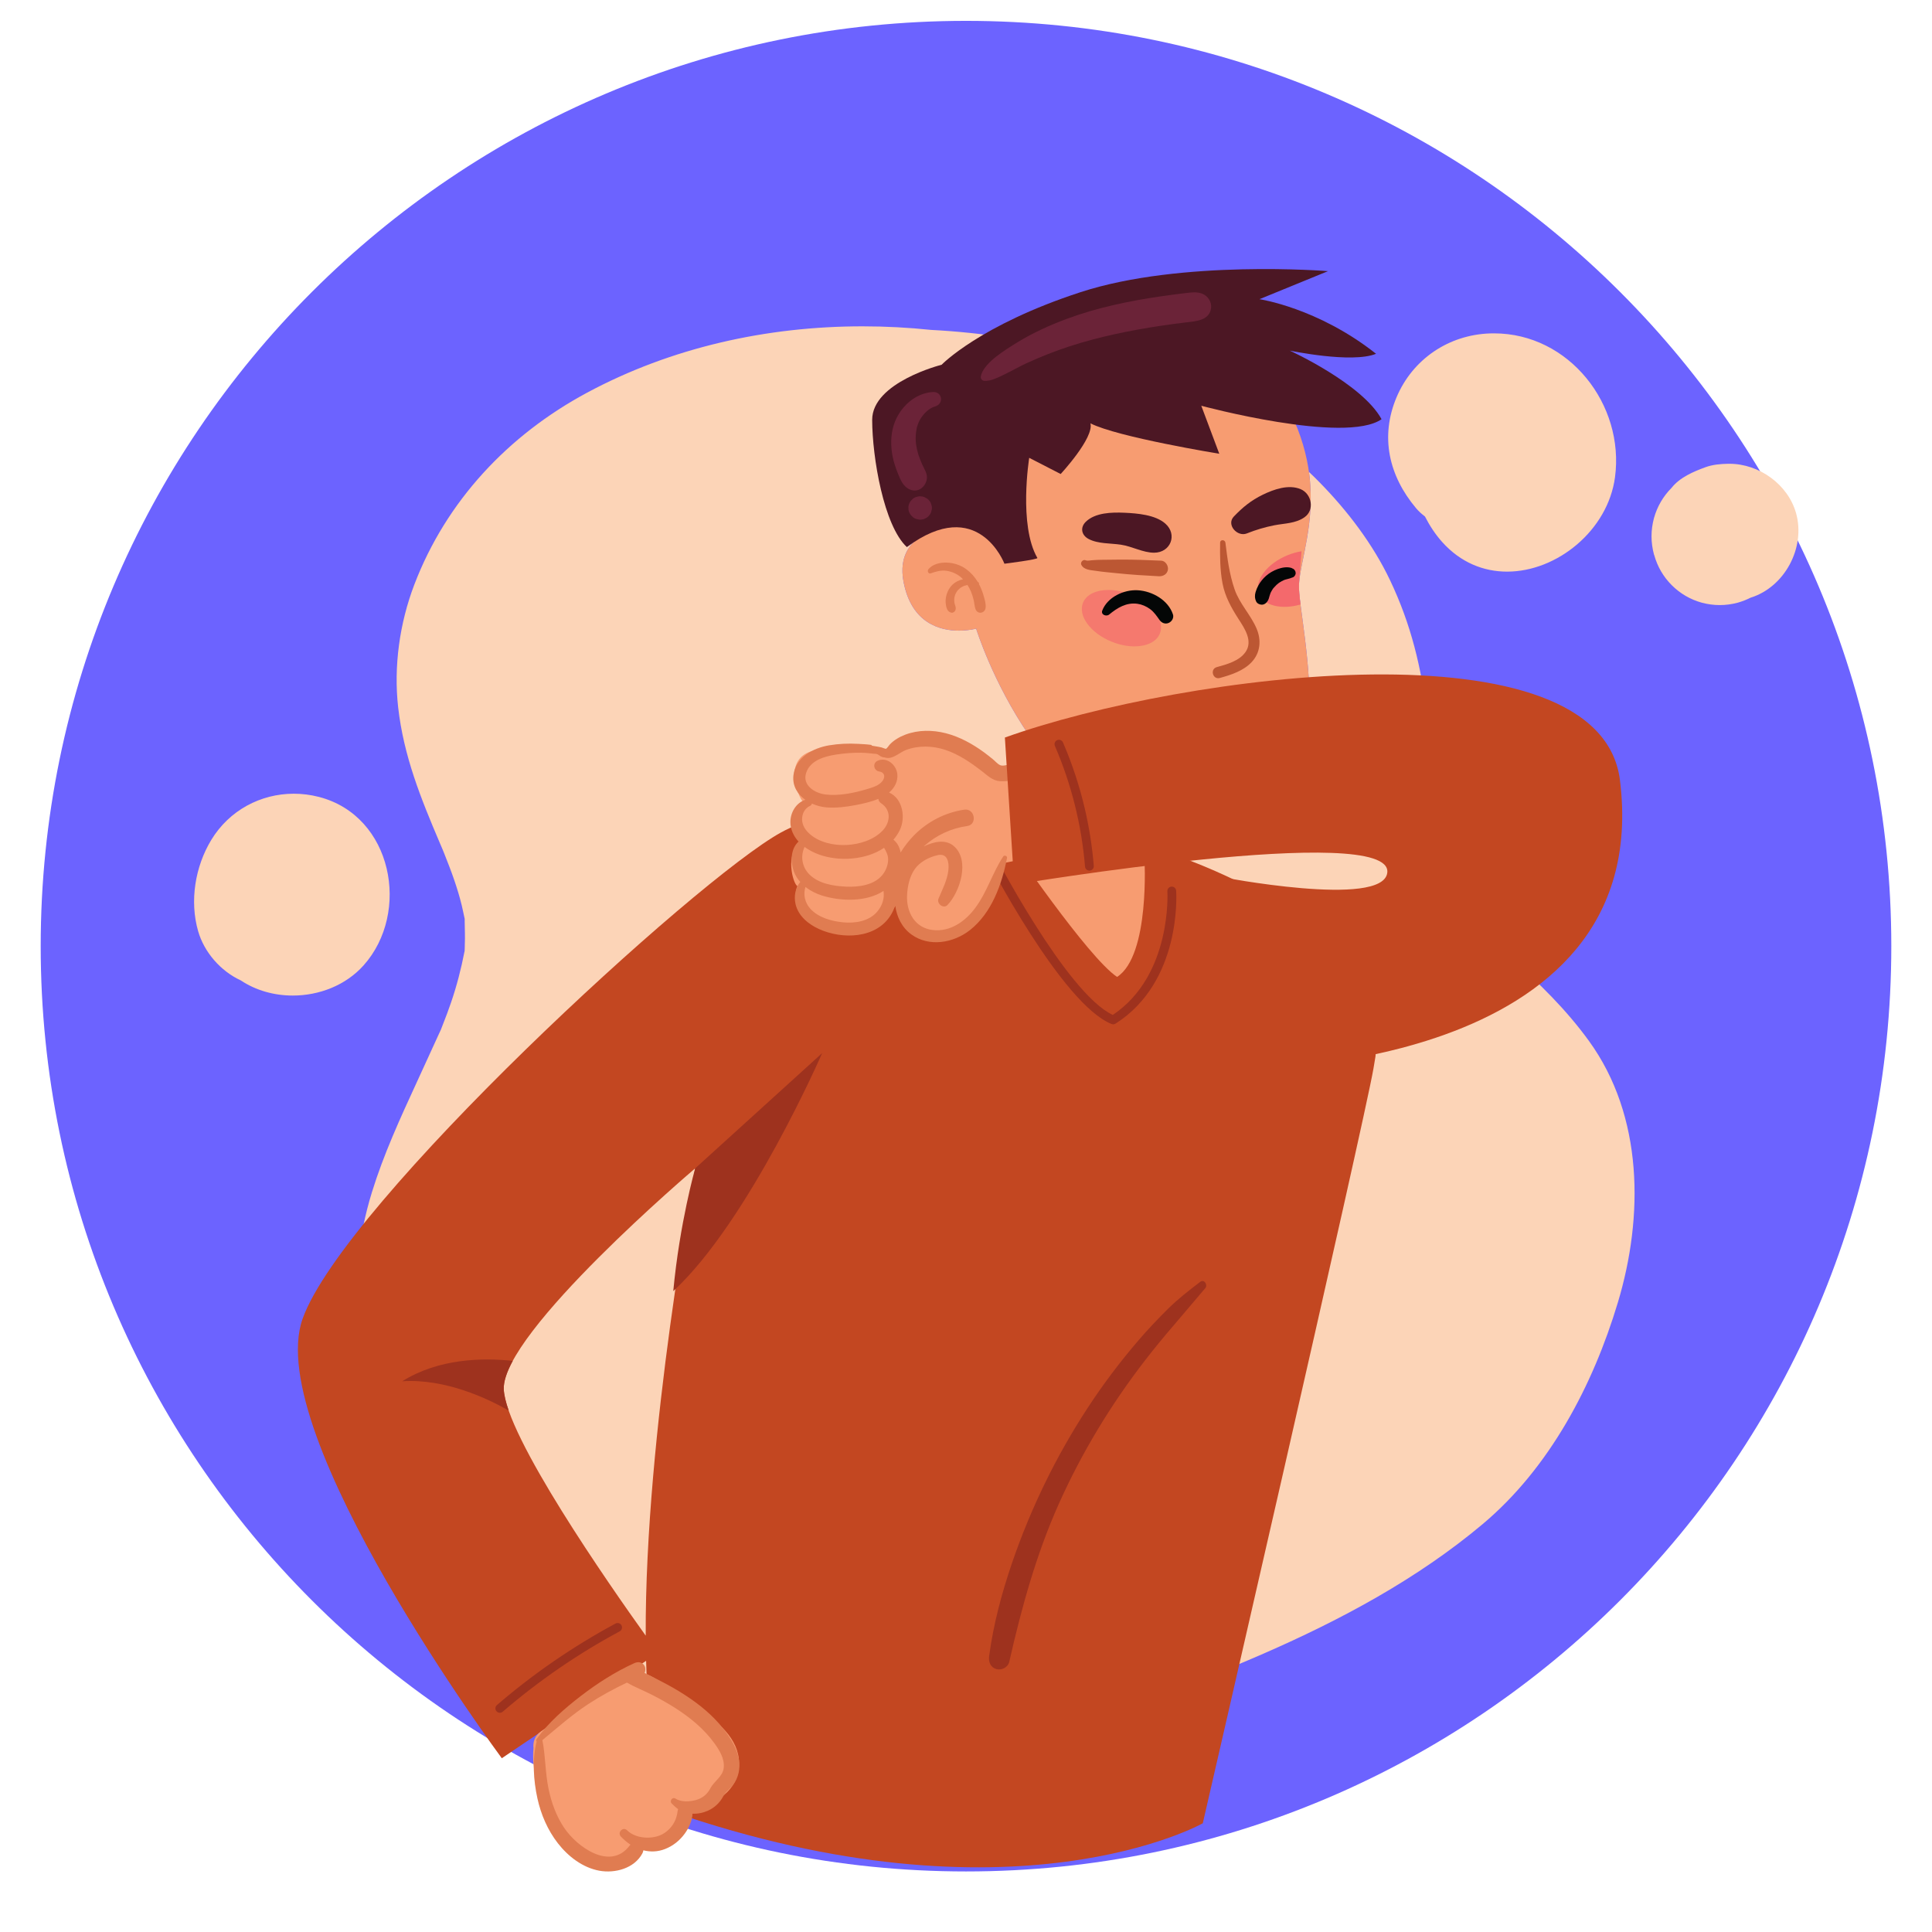 <?xml version="1.0" encoding="UTF-8" standalone="no"?>
<!DOCTYPE svg PUBLIC "-//W3C//DTD SVG 1.1//EN" "http://www.w3.org/Graphics/SVG/1.1/DTD/svg11.dtd">
<svg version="1.1" xmlns="http://www.w3.org/2000/svg" xmlns:xlink="http://www.w3.org/1999/xlink" preserveAspectRatio="xMidYMid meet" viewBox="0 0 640 640" width="640" height="640"><defs><path d="M626.52 313.43C626.52 482.6 489.17 619.94 320 619.94C150.83 619.94 13.48 482.6 13.48 313.43C13.48 144.26 150.83 6.91 320 6.91C489.17 6.91 626.52 144.26 626.52 313.43Z" id="bm71wc9vL"></path><path d="M301.21 575.04C260 575.04 218.74 564.98 184.5 541.09C162.34 525.61 142.15 505.39 130.44 480.7C117.49 453.39 114.21 424.13 123.18 395.02C127.03 382.52 132.53 370.51 138 358.65C140.54 353.15 143.07 347.64 145.57 342.12C145.69 341.86 145.85 341.53 146.01 341.19C146.24 340.61 146.46 340.03 146.68 339.46C147.65 337.01 148.58 334.54 149.43 332.05C151.32 326.53 152.76 320.93 153.87 315.2C153.88 315.17 153.91 315 153.92 314.97C153.97 313.97 153.97 312.92 153.97 312.92C153.97 312.92 153.97 312.92 153.97 312.92C154.1 310.33 153.95 307.76 153.93 305.17C153.93 304.88 153.93 304.63 153.94 304.41C153.93 304.39 153.88 304.17 153.88 304.14C153.56 302.7 153.29 301.27 152.94 299.84C152.25 296.99 151.38 294.18 150.43 291.41C149.48 288.61 148.39 285.87 147.31 283.12C147.18 282.79 146.95 282.22 146.75 281.72C146.41 280.92 146.07 280.12 145.73 279.32C139.4 264.46 133.71 250.43 131.89 234.27C130.37 220.73 132.38 206.43 137.23 193.71C147.81 165.97 168.36 144.12 194.44 130.1C222.35 115.1 253.99 108.1 285.73 108.1C293.33 108.1 300.93 108.5 308.49 109.29C325.54 110.17 342.67 112.87 358.88 117.06C350.18 119.37 342 122.46 335.27 125.78C309.82 138.33 310.86 155.89 322.34 173.45C322.34 173.45 322.12 173.44 321.71 173.44C317.67 173.44 295.58 174.3 299.38 193.08C302.1 206.56 311.49 208.91 317.68 208.91C320.97 208.91 323.36 208.24 323.36 208.24C323.36 208.24 345.13 278.87 398.09 278.87C398.93 278.87 399.78 278.85 400.63 278.82C449.69 276.75 429.69 205.6 430.3 193.66C430.7 185.71 435.93 172.96 433.6 156.32C434.82 157.47 436.01 158.64 437.18 159.84C446.39 169.23 454.78 180.25 460.45 192.16C467.47 206.91 470.88 221.2 472.8 237.34C474.27 249.58 474.42 261.91 475.5 274.17C475.57 274.88 475.53 275.85 475.56 276.82C475.66 277.1 475.76 277.46 475.85 277.92C476.44 281.03 476.98 284.12 477.78 287.18C478.39 289.53 479.18 291.79 479.94 294.08C480.6 295.21 481.14 296.42 481.8 297.55C482.62 298.96 483.55 300.29 484.41 301.67C484.41 301.67 484.44 301.71 484.44 301.72C486.03 303.5 488.64 306.25 488.97 306.58C492.57 310.26 496.4 313.69 500.24 317.11C509.88 325.7 518.75 334.34 526.37 344.84C544.43 369.76 544.5 403.01 535.94 431.46C527.71 458.87 513.33 486.25 491.15 504.88C469.58 523 444.21 536.59 418.48 547.82C392.6 559.11 365.98 568.53 337.91 572.45C325.8 574.15 313.51 575.04 301.21 575.04M96.99 329.79C90.88 329.79 84.8 328.13 79.76 324.77C73.03 321.66 67.62 315.4 65.63 308.44C62.77 298.48 64.62 287.06 70.01 278.2C75.96 268.42 86.35 262.93 97.32 262.93C100.07 262.93 102.85 263.27 105.61 263.98C130.1 270.26 136.1 302.3 120.43 319.81C114.52 326.41 105.73 329.79 96.99 329.79M153.97 312.92L153.97 312.92L153.97 312.92M569.69 200.44C567.7 200.44 565.71 200.17 563.71 199.64C559.9 198.57 556.6 196.64 553.79 193.85C551 191.05 549.07 187.74 548 183.93C547.99 183.9 547.91 183.7 547.9 183.68C546.82 179.66 546.82 175.64 547.9 171.62C548.98 167.78 550.92 164.44 553.73 161.61C556.45 158.15 560.96 156.23 564.93 154.78C567.31 153.9 569.94 153.68 572.47 153.63C572.6 153.63 572.73 153.63 572.86 153.63C582.74 153.63 592.3 160.45 594.98 170.03C598.16 181.4 591.22 194.49 579.88 198C578.56 198.67 577.15 199.22 575.67 199.64C573.68 200.17 571.69 200.44 569.69 200.44M499.24 189.36C491.52 189.36 483.83 186.39 477.68 179.48C475.53 177.07 473.63 174.22 472.04 171.1C470.96 170.28 469.95 169.37 469.06 168.31C460.1 157.64 457.1 144.7 462.63 131.59C467.95 118.99 479.87 110.9 493.62 110.45C494.05 110.44 494.48 110.43 494.91 110.43C519.81 110.43 538.22 134.05 534.99 158.09C532.63 175.68 515.83 189.36 499.24 189.36" id="b2roxwKtyG"></path><path d="M166.88 460.15C166.23 441.39 230.29 387.03 230.29 387.03C230.29 387.03 213.6 474.79 213.9 541.83C201.87 525.03 167.41 475.63 166.88 460.15ZM454.98 353.95C455.2 352.63 455.42 351.31 455.64 349.99C455.66 349.77 455.68 349.54 455.7 349.26C455.8 347.87 455.87 346.47 455.92 345.08C456.09 340.7 456.08 336.31 456.15 331.93C456.18 330.13 456.23 328.31 456.29 326.49C445.56 313.59 415.99 285.84 352.58 273.16C352.58 273.16 288.85 259.24 258.76 275.74C230.69 291.14 113.82 398.68 100.24 436.86C86.65 475.03 166.23 582.44 166.23 582.44C171.01 579.21 209.25 553.4 214.03 550.17C214.58 570.19 216.87 587.82 221.88 599.91C335.76 639.38 398.44 603.99 398.44 603.99C398.44 603.99 451.78 372.53 454.98 353.95" id="h1y94Q4ruC"></path><path d="M353.23 229.16C341.97 259.05 335.71 275.66 334.46 278.98C334.46 278.98 360.34 317.15 370.05 323.62C381.05 316.51 379.11 284.15 379.11 284.15C380.1 282.21 385.06 272.51 393.99 255.04L353.23 229.16" id="h56S3HVcx"></path><path d="M232.44 566.61C227.47 563.02 222.41 559.27 217.15 556.12C213.71 554.06 211.14 553.04 207.35 554.69C202.96 556.6 198.9 560.32 194.9 562.99C189.65 566.49 184.35 569.92 179.19 573.55C177.13 575 176.48 577.12 176.73 579.11C175.32 592.38 185.71 618.47 202.06 616.85C205.68 616.49 207.82 614.84 210.17 612.29C211.51 610.83 210.71 610.27 212.36 609.71C213.49 609.33 215.37 609.98 216.71 609.76C220.17 609.2 223.31 607.33 225.43 604.54C226.5 603.14 226.77 600.78 227.78 599.57C228.39 598.85 229.31 598.86 230.83 598.59C237.64 597.41 243.94 593.02 244.73 585.71C245.67 577.01 238.76 571.19 232.44 566.61" id="bDnLgHjCu"></path><path d="M368.76 339.32C368.57 339.32 368.39 339.28 368.21 339.21C351.72 332.62 327.09 284.91 326.05 282.88C325.68 282.16 325.96 281.28 326.68 280.92C327.4 280.55 328.28 280.83 328.64 281.55C328.89 282.03 353.09 328.92 368.62 336.21C388.29 323.08 386.73 295.53 386.71 295.25C386.66 294.45 387.27 293.75 388.07 293.7C388.83 293.65 389.57 294.26 389.62 295.06C389.7 296.28 391.37 325.2 369.54 339.09C369.3 339.24 369.03 339.32 368.76 339.32" id="c10lyBcnDS"></path><path d="M272.35 348.86C247.11 371.76 233.09 384.49 230.29 387.03C230.29 387.03 225.14 405.12 223.03 427.7C248.08 404.58 272.35 348.86 272.35 348.86" id="a2auEYHcq4"></path><path d="M166.88 460.15C166.79 457.61 167.9 454.43 169.85 450.81C159.86 449.73 145.34 450 133.24 457.56C147.65 456.63 161.73 463.39 168.51 467.26C167.53 464.46 166.95 462.05 166.88 460.15" id="frI6OSGen"></path><path d="M165.58 567.38C165.17 567.38 164.76 567.21 164.47 566.88C163.94 566.27 164.01 565.35 164.62 564.82C176.67 554.44 189.89 545.36 203.9 537.82C204.62 537.44 205.5 537.71 205.88 538.42C206.26 539.13 206 540.01 205.29 540.4C191.46 547.83 178.42 556.79 166.53 567.03C166.25 567.27 165.91 567.38 165.58 567.38" id="fEWbVzvaq"></path><path d="M353.23 229.16C348.72 241.12 346.22 247.76 345.72 249.09C348.69 266.71 362.95 280.28 380.48 281.47C381.38 279.71 385.88 270.9 393.99 255.04L353.23 229.16" id="b2m36JXqrV"></path><path d="M235.33 592.39C234.29 594.35 232.77 595.64 230.62 596.26C228.49 596.86 225.66 597.03 223.74 595.8C222.74 595.16 221.7 596.59 222.49 597.41C223.17 598.11 223.88 598.76 224.64 599.3C224.43 599.89 224.42 600.35 224.33 600.82C224.23 601.34 224.09 601.86 223.92 602.36C223.68 603.07 223.27 603.86 222.75 604.62C221.8 606.03 220.28 607.32 218.62 607.99C215.35 609.3 210.47 609 207.73 606.31C206.39 604.99 204.41 606.99 205.67 608.37C206.63 609.4 207.7 610.31 208.86 611.07C208.74 611.18 208.62 611.31 208.51 611.45C202.16 619.79 191.1 611.83 186.84 605.42C184.24 601.52 182.66 597.13 181.71 592.56C180.6 587.23 180.72 581.75 179.67 576.44C184.65 572.32 189.44 568.06 194.86 564.5C198.97 561.81 203.27 559.49 207.68 557.38C207.69 557.38 207.7 557.39 207.7 557.39C210.39 558.94 213.36 560.07 216.12 561.5C218.73 562.84 221.29 564.27 223.76 565.85C228.61 568.95 233.22 572.73 236.62 577.43C238.3 579.75 240.06 582.56 239.75 585.56C239.45 588.55 236.66 589.88 235.33 592.39ZM239.56 572.59C236.07 568.18 231.66 564.58 226.96 561.53C224.34 559.82 221.61 558.29 218.83 556.86C217.1 555.97 215.33 555.04 213.53 554.2C213.89 553.45 213.88 552.48 213.49 551.79C212.79 550.55 211.35 550.38 210.17 550.92C203.82 553.79 197.9 557.59 192.39 561.83C187.01 565.98 181.71 570.56 177.74 576.11C177.52 576.42 177.58 576.71 177.76 576.91C176.24 582.86 176.73 589.81 178.02 595.72C179.2 601.09 181.42 606.26 184.81 610.61C188.22 614.98 192.99 618.68 198.55 619.7C203.75 620.64 210.15 618.93 212.8 613.95C212.98 613.6 213.08 613.26 213.12 612.94C215.45 613.52 217.92 613.46 220.34 612.5C223 611.44 225.2 609.68 226.87 607.36C228.13 605.62 229.33 603.13 229.4 600.81C231.17 600.88 232.89 600.54 234.56 599.79C236.69 598.83 238.4 597.23 239.52 595.17C240.25 593.82 241.1 593.19 242.14 592.1C243.15 591.05 243.87 589.79 244.35 588.41C246.33 582.66 243.01 576.97 239.56 572.59" id="b3ZW18BU0D"></path><path d="M322.34 173.45C322.34 173.45 295.2 172.42 299.38 193.08C303.55 213.74 323.36 208.24 323.36 208.24C323.36 208.24 345.82 281.13 400.63 278.82C449.69 276.75 429.69 205.6 430.3 193.66C430.9 181.71 442.39 158.95 422.83 128.44C407.05 103.81 360.71 113.24 335.27 125.78C309.82 138.33 310.86 155.89 322.34 173.45" id="fv2uJZqjk"></path><path d="M375.78 214.12C373.45 214.12 370.85 213.62 368.28 212.58C361.25 209.75 356.99 203.96 358.77 199.64C359.89 196.91 363.16 195.43 367.2 195.43C369.53 195.43 372.12 195.93 374.7 196.97C381.72 199.8 385.98 205.59 384.21 209.9C383.09 212.64 379.81 214.12 375.78 214.12" id="esFBCJyIg"></path><path d="M430.81 200.25C430.45 197.36 430.23 195.08 430.3 193.66C430.45 190.78 430.83 187.02 431.15 182.61C429.67 182.85 428.13 183.27 426.6 183.89C419.58 186.72 415.32 192.51 417.09 196.82C418.68 200.68 424.56 202.04 430.81 200.25" id="fDR2YnAh"></path><path d="M416.21 208.11C414.23 203.55 410.62 199.99 408.98 195.24C407.25 190.23 406.58 185.02 405.94 179.79C405.81 178.71 404.19 178.63 404.18 179.79C404.11 184.27 404.14 188.81 404.97 193.23C405.8 197.62 407.92 201.39 410.31 205.11C412.32 208.22 415.11 212.35 412.61 215.97C410.55 218.96 406.4 220.08 403.08 220.99C400.74 221.63 401.73 225.24 404.08 224.59C407.81 223.56 411.91 222.23 414.62 219.34C417.58 216.19 417.89 211.96 416.21 208.11" id="e2WgFAnd"></path><path d="M325.89 197.53C325.58 196.38 325.16 195.26 324.66 194.18C324.55 193.95 324.42 193.74 324.3 193.52C324.36 193.28 324.3 193.01 324.06 192.86C324.04 192.85 323.91 192.76 323.89 192.75C322.9 191.11 321.6 189.65 320.05 188.52C318.2 187.18 315.93 186.45 313.65 186.37C311.45 186.29 309.01 186.83 307.55 188.56C307.08 189.12 307.51 190.22 308.35 189.92C310.04 189.31 311.77 188.82 313.58 189.09C315.3 189.34 317.06 190.12 318.37 191.26C318.59 191.46 318.79 191.68 319 191.89C318.36 192.03 317.73 192.25 317.14 192.54C314.79 193.69 313.46 196.14 313.26 198.66C313.21 199.36 313.28 200.06 313.41 200.74C313.47 201.06 313.56 201.37 313.69 201.67C313.96 202.31 314.29 202.68 314.98 202.92C315.64 203.15 316.32 202.65 316.52 202.05C316.8 201.22 316.35 200.53 316.18 199.73C316.18 199.72 316.16 199.64 316.14 199.5C316.12 199.29 316.11 199.17 316.11 199.15C316.09 198.82 316.11 198.5 316.13 198.18C316.13 198.18 316.13 198.16 316.13 198.12C316.14 198.05 316.15 198.01 316.15 198C316.18 197.87 316.21 197.73 316.24 197.59C316.28 197.43 316.33 197.27 316.38 197.12C316.39 197.09 316.48 196.85 316.49 196.82C316.6 196.58 316.72 196.35 316.86 196.12C316.94 195.98 317.03 195.85 317.13 195.72C316.98 195.92 317.28 195.55 317.31 195.51C317.53 195.27 317.77 195.05 318.02 194.84C318.02 194.83 318.04 194.81 318.08 194.78C318.12 194.75 318.15 194.74 318.16 194.73C318.29 194.65 318.43 194.55 318.57 194.47C319.11 194.16 319.46 194.02 320.11 193.87C320.24 193.83 320.38 193.83 320.51 193.81C320.94 194.49 321.32 195.19 321.63 195.93C322.01 196.83 322.3 197.77 322.53 198.72C322.77 199.72 322.8 200.82 323.15 201.78C323.84 203.63 326.27 203.22 326.5 201.33C326.65 200.12 326.22 198.7 325.89 197.53" id="c1U1LfKW1C"></path><path d="M332.73 186.74C332.73 186.74 324.03 163.72 300.41 181.23C292.78 174.16 288.95 151.57 288.92 139.1C288.89 126.62 311.92 120.83 311.92 120.83C311.92 120.83 324.57 107.67 357.96 96.78C391.36 85.89 439.93 89.82 439.93 89.82C437.66 90.75 419.48 98.18 417.21 99.11C417.21 99.11 436.51 101.92 455.84 117.2C447.78 120.47 427.25 116.14 427.25 116.14C427.25 116.14 451.25 127.09 457.66 138.87C445.54 147.25 397.94 134.41 397.94 134.41C398.54 136 403.31 148.72 403.9 150.31C403.9 150.31 370.13 144.81 361.22 140.23C362.47 145.07 351.36 157.02 351.36 157.02C350.32 156.48 341.99 152.2 340.94 151.66C340.94 151.66 337.35 173.98 343.64 184.82C344.06 185.32 332.73 186.74 332.73 186.74" id="amm9yosQk"></path><path d="M386.89 188.71C387.08 187.44 386.11 185.8 384.68 185.73C380.27 185.54 375.85 185.36 371.44 185.37C369.28 185.38 367.11 185.42 364.95 185.44C363.88 185.45 362.79 185.49 361.72 185.59C360.94 185.65 360.33 185.83 359.72 185.64C359.52 185.53 359.29 185.48 359.07 185.53C358.88 185.58 358.74 185.65 358.58 185.76C358.2 186.02 357.98 186.62 358.18 187.05C359.03 188.82 361.3 188.84 363.02 189.1C365.31 189.46 367.64 189.64 369.95 189.88C374.58 190.37 379.23 190.65 383.88 190.89C385.3 190.96 386.65 190.21 386.89 188.71" id="aqh3tIoHg"></path><path d="M386.03 173.45C382.71 170.52 376.73 170.04 372.42 169.85C368.29 169.67 362.81 169.8 359.69 172.84C357.74 174.74 358.23 177.27 360.59 178.53C363.71 180.19 367.87 179.92 371.33 180.44C375 180.98 378.63 183.09 382.3 183.09C387.78 183.1 390.15 177.08 386.03 173.45" id="a4S74TwiW"></path><path d="M430.85 162.04C426.88 160.38 422.03 162.07 418.31 163.88C414.44 165.76 411.66 168.04 408.73 171.1C406.12 173.82 409.89 177.98 413.05 176.7C415.9 175.54 419.11 174.6 422.13 174.01C425.61 173.33 429.1 173.44 432.1 171.37C435.59 168.96 434.53 163.59 430.85 162.04" id="a1afo89igP"></path><path d="M398.31 97.31C396.58 96.6 394.75 96.85 392.95 97.06C390.25 97.38 387.54 97.73 384.85 98.12C374.2 99.66 363.46 101.88 353.37 105.63C347.74 107.72 342.31 110.19 337.19 113.3C334.77 114.77 332.35 116.31 330.12 118.04C328.14 119.57 325.26 122.22 324.9 124.81C324.81 125.45 325.34 126.08 325.98 126.15C328.2 126.37 330.84 124.92 332.8 124C335.2 122.87 337.48 121.5 339.9 120.39C344.59 118.24 349.42 116.31 354.32 114.72C364.03 111.57 374.38 109.43 384.67 107.9C387.37 107.49 390.07 107.14 392.78 106.81C396.09 106.42 400.72 106.22 401.19 101.96C401.41 99.99 400.14 98.06 398.31 97.31" id="a4nWOwTMs"></path><path d="M308.98 129.86C302.87 130.26 297.88 135.14 296.08 140.77C295.01 144.12 295.01 147.87 295.71 151.31C296.09 153.19 296.72 155.05 297.44 156.82C298.31 158.98 299.17 161.25 301.5 162.19C304.13 163.25 306.44 161.39 306.98 158.92C307.39 157.05 306.2 155.43 305.47 153.8C305.21 153.22 304.97 152.64 304.75 152.06C304.61 151.69 304.48 151.32 304.35 150.95C304.35 150.94 304.32 150.88 304.28 150.76C304.26 150.7 304.25 150.67 304.25 150.66C303.43 147.95 303.13 145.72 303.46 143.17C303.52 142.67 303.59 142.18 303.69 141.69C303.7 141.65 303.78 141.39 303.79 141.36C303.88 141.12 303.95 140.87 304.04 140.63C304.47 139.47 304.75 138.94 305.38 138.06C306.41 136.64 307.92 135.17 309.77 134.64C312.76 133.78 312.18 129.65 308.98 129.86" id="cjW2X8Wkf"></path><path d="M308.68 168.7C308.76 168.17 308.7 167.67 308.51 167.18C308.4 166.69 308.18 166.25 307.84 165.86C307.53 165.45 307.14 165.14 306.68 164.93C306.24 164.64 305.76 164.47 305.22 164.44C304.69 164.36 304.18 164.41 303.69 164.6C303.2 164.7 302.75 164.92 302.36 165.26C302.13 165.5 301.9 165.73 301.67 165.97C301.25 166.53 301 167.16 300.93 167.85C300.94 168.19 300.94 168.54 300.95 168.88C301.07 169.55 301.34 170.15 301.77 170.68C302 170.91 302.24 171.14 302.48 171.37C302.9 171.7 303.36 171.9 303.87 171.98C304.38 172.15 304.89 172.19 305.43 172.08C305.76 172.06 306.06 171.97 306.34 171.82C307 171.56 307.57 171.11 307.97 170.52C308.18 170.29 308.33 170.02 308.43 169.7C308.51 169.37 308.59 169.03 308.68 168.7" id="a6TdZPwGWX"></path><path d="M397.61 424.61C393.9 427.44 390.22 430.29 386.9 433.58C383.56 436.89 380.33 440.29 377.26 443.86C371.07 451.05 365.35 458.64 360.16 466.6C349.81 482.47 341.46 499.65 335.31 517.57C331.84 527.7 329.08 538.03 327.66 548.65C327.41 550.5 328.1 552.36 330.07 552.91C331.82 553.39 333.91 552.32 334.33 550.49C338.4 532.6 343.24 514.95 350.75 498.16C358.31 481.27 367.97 465.32 379.28 450.68C382.41 446.62 385.68 442.65 389.03 438.77C392.47 434.79 395.81 430.72 399.25 426.74C400.19 425.66 398.92 423.62 397.61 424.61" id="aaAJx6OLM"></path><path d="M350.82 282.11C340.17 284.31 334.25 285.53 333.07 285.78C333.07 285.78 323.56 311.01 311.87 311.68C300.17 312.35 297.26 299.06 297.26 299.06C297.26 299.06 292.81 307.69 281.43 306.34C270.04 304.98 261.42 300.54 264.16 293.51C262.78 293.09 259.66 282.46 265.61 278.83C264.97 278.94 258.89 270.12 266 265.64C264.4 263.94 258.94 251.08 269.68 248.61C281.91 247.19 292.66 248.65 292.66 248.65C292.66 248.65 303.25 242.43 316.66 246.06C329.84 249.63 332.14 257.06 332.14 257.06C333.14 256.76 338.14 255.25 347.13 252.55L350.82 282.11" id="e1ffUEG68O"></path><path d="M283.36 266.71C285.86 266.24 288.55 265.64 290.97 264.63C291.02 265.17 291.29 265.7 291.89 266.1C295.28 268.32 295 272.41 292.35 275.17C289.36 278.28 284.68 279.7 280.47 279.91C276.28 280.13 271.42 279.11 268.21 276.25C266.82 275.02 265.77 273.44 265.7 271.54C265.64 269.65 266.56 267.75 268.33 266.96C268.7 266.8 268.89 266.51 268.95 266.19C270.53 266.91 272.25 267.35 273.91 267.47C277.04 267.7 280.28 267.29 283.36 266.71ZM292.87 280.85C293.61 282.15 294.26 283.3 294.2 284.92C294.13 286.72 293.42 288.48 292.28 289.87C289.5 293.26 284.39 293.89 280.29 293.71C276.15 293.53 271.26 292.76 268.17 289.72C265.67 287.26 265.08 283.63 266.53 280.56C268.05 281.68 269.78 282.54 271.51 283.15C278 285.42 286.84 284.93 292.87 280.85ZM279.23 305.53C275.43 305.15 271.12 303.97 268.45 301.05C266.63 299.06 266 296.27 266.83 293.81C268.45 295.09 270.36 296.05 272.27 296.65C278.46 298.59 286.96 298.86 292.67 295.14C293.06 297.58 292.29 300.01 290.56 302.03C287.81 305.23 283.21 305.92 279.23 305.53ZM262.82 256.96C262.48 260.42 264.22 263.14 266.78 264.95C263.25 266.09 261.3 270.12 261.95 273.74C262.3 275.7 263.25 277.38 264.53 278.78C261.89 281.18 261.83 285.41 262.93 288.59C263.4 289.93 264.17 291.12 265.1 292.17C263.42 294.12 262.95 297 263.54 299.52C264.46 303.44 267.78 306.15 271.29 307.75C278.96 311.24 290.26 311.03 295.12 303.07C295.73 302.08 296.2 301.02 296.54 299.93C297.07 303.7 298.71 307.22 301.91 309.55C307.81 313.84 315.91 312.37 321.33 308.09C328.5 302.43 331.92 292.89 333.59 284.21C333.72 283.51 332.69 283.17 332.32 283.73C328.77 289.13 326.97 295.5 323.09 300.73C319.77 305.21 314.78 308.78 308.96 308.08C303 307.36 300.19 302.09 300.48 296.49C300.63 293.55 301.31 290.38 303.01 287.93C304.72 285.49 307.74 283.93 310.6 283.28C313.85 282.53 314.45 285.58 314.17 288.19C313.81 291.59 312.18 294.58 310.89 297.69C310.21 299.34 312.53 301.18 313.86 299.8C318 295.5 321.4 284.97 315.98 280.29C313.12 277.81 309.15 278.91 306.01 280.38C306.03 280.36 306.21 280.19 306.23 280.17C310.22 276.66 315.09 274.37 320.36 273.64C323.87 273.16 322.95 267.71 319.44 268.21C313.18 269.12 307.23 272.18 302.8 276.69C301.09 278.43 299.61 280.33 298.34 282.39C298.03 280.72 297.29 279.2 295.96 278.16C296.75 277.24 297.45 276.23 298.01 275.1C300.09 270.95 299.1 264.56 294.53 262.54C296.29 261.01 297.5 258.9 297.25 256.45C296.94 253.34 293.73 250.57 290.64 252.05C288.96 252.86 289.46 255.3 291.24 255.56C292.94 255.81 293.34 257.15 292.46 258.52C291.35 260.25 288.89 260.9 287.04 261.45C282.8 262.71 278 263.7 273.57 263.2C269.97 262.8 265.63 260.17 267.07 255.95C268.46 251.84 273.18 250.54 277.02 249.95C279.77 249.52 282.57 249.31 285.35 249.35C287.18 249.37 289.1 249.71 290.98 249.78C291.6 250.67 292.76 251.19 293.83 250.61C293.85 250.6 293.98 250.53 293.99 250.52C293.48 250.1 292.97 249.71 292.43 249.34C291.44 248.79 290.46 248.21 289.5 247.57C289.12 247.32 288.83 247.04 288.59 246.75C287.09 246.55 285.58 246.48 284.23 246.41C281.04 246.23 277.8 246.37 274.65 246.9C269.27 247.81 263.42 250.93 262.82 256.96" id="a6qBejwnp"></path><path d="M299.9 243.36C298.01 244.07 296.04 245.21 294.68 246.71C294.46 246.96 293.78 247.99 293.47 248.05C293.26 248.09 292.23 247.65 292.07 247.61C290.77 247.28 289.41 247.18 288.11 246.86C287.32 246.66 286.93 247.67 287.66 248.04C289.69 249.07 291.88 251.13 294.29 251.09C296.23 251.07 298.26 249.15 300.08 248.46C304.23 246.87 309.01 247.02 313.19 248.42C317.67 249.92 321.59 252.62 325.3 255.49C327.14 256.91 328.82 258.63 331.27 258.78C333.76 258.93 336.69 258.34 339.12 257.87C342.13 257.3 341.75 253.28 338.95 252.73C338.5 252.64 338.04 252.55 337.59 252.46C336.69 252.28 336.02 252.57 335.6 253.09C335.18 253.15 334.77 253.21 334.35 253.27C333.41 253.4 332.17 253.85 331.3 253.46C330.44 253.07 329.62 252.09 328.89 251.5C327.93 250.72 326.96 249.94 325.96 249.21C322.18 246.44 317.9 244.07 313.34 242.9C308.91 241.77 304.22 241.74 299.9 243.36" id="a4NRJEjfCe"></path><path d="M388.55 203.51C386.98 198.8 381.74 195.82 376.92 195.53C372.3 195.26 366.85 197.8 365.14 202.25C364.61 203.65 366.5 204.34 367.43 203.57C370.13 201.35 373.09 199.51 376.78 200.01C378.25 200.21 379.71 200.84 380.97 201.76C382.27 202.69 383.27 204.18 384.1 205.37C384.79 206.35 385.98 206.86 387.14 206.35C388.2 205.89 388.94 204.67 388.55 203.51" id="dC2CJXtFx"></path><path d="M428.17 188.33C428.01 188.23 427.85 188.15 427.68 188.1C426.25 187.7 424.61 188.01 423.24 188.51C421.8 189.04 420.53 189.76 419.37 190.78C418.36 191.67 417.47 192.77 416.83 193.96C416.46 194.64 416.15 195.38 415.93 196.13C415.61 197.22 415.64 198.23 416.13 199.26C416.45 199.92 417.27 200.31 417.97 200.31C418.79 200.31 419.35 199.88 419.81 199.26C420.26 198.68 420.4 197.95 420.6 197.26C420.68 196.98 420.77 196.71 420.88 196.44C420.88 196.44 420.88 196.44 420.88 196.44C420.98 196.23 421.04 196.11 421.05 196.09C421.17 195.85 421.3 195.62 421.45 195.39C421.53 195.26 421.62 195.13 421.71 195C421.71 194.99 421.74 194.96 421.79 194.89C421.74 194.95 421.71 194.98 421.7 194.98C422.11 194.59 422.44 194.13 422.86 193.75C423.07 193.56 423.31 193.38 423.53 193.19C423.53 193.19 423.53 193.19 423.53 193.19C423.72 193.06 423.82 192.99 423.84 192.97C424.08 192.81 424.33 192.66 424.59 192.52C424.64 192.5 424.89 192.38 425.34 192.16C425.36 192.15 425.37 192.15 425.37 192.15C425.49 192.1 425.62 192.06 425.75 192.01C426.05 191.92 426.36 191.86 426.66 191.77C427.11 191.64 427.6 191.54 428.02 191.33C428.02 191.33 428.04 191.32 428.04 191.32C428.7 191.24 429.24 190.42 429.21 189.8C429.19 189.19 428.79 188.52 428.17 188.33" id="gSyBtPdoW"></path><path d="M421.79 194.89C422.04 194.66 421.91 194.76 421.79 194.89" id="lf1Rb327u"></path><path d="M332.88 244.32C334.74 273.56 335.78 289.8 335.98 293.05C335.98 293.05 461.45 272.12 459.56 289.06C458.23 301.02 403.75 290.39 403.75 290.39C404.55 296.77 410.93 347.79 411.72 354.17C411.72 354.17 548.6 355.5 536.64 258.5C530.06 205.15 392.23 223.06 332.88 244.32" id="b1S47PAZzS"></path><path d="M359.41 268.09C360.83 274.24 361.81 280.49 362.33 286.82C362.4 287.62 361.8 288.33 361 288.39C360.2 288.46 359.49 287.87 359.43 287.06C358.28 273.26 354.93 259.82 349.45 247.1C349.12 246.36 349.47 245.5 350.21 245.18C350.95 244.86 351.81 245.2 352.13 245.95C355.22 253.12 357.65 260.53 359.41 268.09" id="gOhSHiNm0"></path></defs><g><g><g><use xlink:href="#bm71wc9vL" opacity="1" fill="#6c63ff" fill-opacity="1"></use></g><g><use xlink:href="#b2roxwKtyG" opacity="1" fill="#fcd4b7" fill-opacity="1"></use><g><use xlink:href="#b2roxwKtyG" opacity="1" fill-opacity="0" stroke="#000000" stroke-width="1" stroke-opacity="0"></use></g></g><g><use xlink:href="#h1y94Q4ruC" opacity="1" fill="#c34721" fill-opacity="1"></use><g><use xlink:href="#h1y94Q4ruC" opacity="1" fill-opacity="0" stroke="#000000" stroke-width="1" stroke-opacity="0"></use></g></g><g><use xlink:href="#h56S3HVcx" opacity="1" fill="#f79c71" fill-opacity="1"></use><g><use xlink:href="#h56S3HVcx" opacity="1" fill-opacity="0" stroke="#000000" stroke-width="1" stroke-opacity="0"></use></g></g><g><use xlink:href="#bDnLgHjCu" opacity="1" fill="#f79c71" fill-opacity="1"></use><g><use xlink:href="#bDnLgHjCu" opacity="1" fill-opacity="0" stroke="#000000" stroke-width="1" stroke-opacity="0"></use></g></g><g><use xlink:href="#c10lyBcnDS" opacity="1" fill="#9e321e" fill-opacity="1"></use><g><use xlink:href="#c10lyBcnDS" opacity="1" fill-opacity="0" stroke="#000000" stroke-width="1" stroke-opacity="0"></use></g></g><g><use xlink:href="#a2auEYHcq4" opacity="1" fill="#9e321e" fill-opacity="1"></use><g><use xlink:href="#a2auEYHcq4" opacity="1" fill-opacity="0" stroke="#000000" stroke-width="1" stroke-opacity="0"></use></g></g><g><use xlink:href="#frI6OSGen" opacity="1" fill="#9e321e" fill-opacity="1"></use><g><use xlink:href="#frI6OSGen" opacity="1" fill-opacity="0" stroke="#000000" stroke-width="1" stroke-opacity="0"></use></g></g><g><use xlink:href="#fEWbVzvaq" opacity="1" fill="#9e321e" fill-opacity="1"></use><g><use xlink:href="#fEWbVzvaq" opacity="1" fill-opacity="0" stroke="#000000" stroke-width="1" stroke-opacity="0"></use></g></g><g><use xlink:href="#b2m36JXqrV" opacity="1" fill="#e07c51" fill-opacity="1"></use><g><use xlink:href="#b2m36JXqrV" opacity="1" fill-opacity="0" stroke="#000000" stroke-width="1" stroke-opacity="0"></use></g></g><g><use xlink:href="#b3ZW18BU0D" opacity="1" fill="#e07c51" fill-opacity="1"></use><g><use xlink:href="#b3ZW18BU0D" opacity="1" fill-opacity="0" stroke="#000000" stroke-width="1" stroke-opacity="0"></use></g></g><g><use xlink:href="#fv2uJZqjk" opacity="1" fill="#f79c71" fill-opacity="1"></use><g><use xlink:href="#fv2uJZqjk" opacity="1" fill-opacity="0" stroke="#000000" stroke-width="1" stroke-opacity="0"></use></g></g><g><use xlink:href="#esFBCJyIg" opacity="1" fill="#f5796e" fill-opacity="1"></use><g><use xlink:href="#esFBCJyIg" opacity="1" fill-opacity="0" stroke="#000000" stroke-width="1" stroke-opacity="0"></use></g></g><g><use xlink:href="#fDR2YnAh" opacity="1" fill="#f4696c" fill-opacity="1"></use><g><use xlink:href="#fDR2YnAh" opacity="1" fill-opacity="0" stroke="#000000" stroke-width="1" stroke-opacity="0"></use></g></g><g><use xlink:href="#e2WgFAnd" opacity="1" fill="#bc5733" fill-opacity="1"></use><g><use xlink:href="#e2WgFAnd" opacity="1" fill-opacity="0" stroke="#000000" stroke-width="1" stroke-opacity="0"></use></g></g><g><use xlink:href="#c1U1LfKW1C" opacity="1" fill="#e07c51" fill-opacity="1"></use><g><use xlink:href="#c1U1LfKW1C" opacity="1" fill-opacity="0" stroke="#000000" stroke-width="1" stroke-opacity="0"></use></g></g><g><use xlink:href="#amm9yosQk" opacity="1" fill="#4c1724" fill-opacity="1"></use><g><use xlink:href="#amm9yosQk" opacity="1" fill-opacity="0" stroke="#000000" stroke-width="1" stroke-opacity="0"></use></g></g><g><use xlink:href="#aqh3tIoHg" opacity="1" fill="#bc5733" fill-opacity="1"></use><g><use xlink:href="#aqh3tIoHg" opacity="1" fill-opacity="0" stroke="#000000" stroke-width="1" stroke-opacity="0"></use></g></g><g><use xlink:href="#a4S74TwiW" opacity="1" fill="#4c1724" fill-opacity="1"></use><g><use xlink:href="#a4S74TwiW" opacity="1" fill-opacity="0" stroke="#000000" stroke-width="1" stroke-opacity="0"></use></g></g><g><use xlink:href="#a1afo89igP" opacity="1" fill="#4c1724" fill-opacity="1"></use><g><use xlink:href="#a1afo89igP" opacity="1" fill-opacity="0" stroke="#000000" stroke-width="1" stroke-opacity="0"></use></g></g><g><use xlink:href="#a4nWOwTMs" opacity="1" fill="#6b2338" fill-opacity="1"></use><g><use xlink:href="#a4nWOwTMs" opacity="1" fill-opacity="0" stroke="#000000" stroke-width="1" stroke-opacity="0"></use></g></g><g><use xlink:href="#cjW2X8Wkf" opacity="1" fill="#6b2338" fill-opacity="1"></use><g><use xlink:href="#cjW2X8Wkf" opacity="1" fill-opacity="0" stroke="#000000" stroke-width="1" stroke-opacity="0"></use></g></g><g><use xlink:href="#a6TdZPwGWX" opacity="1" fill="#6b2338" fill-opacity="1"></use><g><use xlink:href="#a6TdZPwGWX" opacity="1" fill-opacity="0" stroke="#000000" stroke-width="1" stroke-opacity="0"></use></g></g><g><use xlink:href="#aaAJx6OLM" opacity="1" fill="#9e321e" fill-opacity="1"></use><g><use xlink:href="#aaAJx6OLM" opacity="1" fill-opacity="0" stroke="#000000" stroke-width="1" stroke-opacity="0"></use></g></g><g><use xlink:href="#e1ffUEG68O" opacity="1" fill="#f79c71" fill-opacity="1"></use><g><use xlink:href="#e1ffUEG68O" opacity="1" fill-opacity="0" stroke="#000000" stroke-width="1" stroke-opacity="0"></use></g></g><g><use xlink:href="#a6qBejwnp" opacity="1" fill="#e07c51" fill-opacity="1"></use><g><use xlink:href="#a6qBejwnp" opacity="1" fill-opacity="0" stroke="#000000" stroke-width="1" stroke-opacity="0"></use></g></g><g><use xlink:href="#a4NRJEjfCe" opacity="1" fill="#e07c51" fill-opacity="1"></use><g><use xlink:href="#a4NRJEjfCe" opacity="1" fill-opacity="0" stroke="#000000" stroke-width="1" stroke-opacity="0"></use></g></g><g><use xlink:href="#dC2CJXtFx" opacity="1" fill="#040606" fill-opacity="1"></use><g><use xlink:href="#dC2CJXtFx" opacity="1" fill-opacity="0" stroke="#000000" stroke-width="1" stroke-opacity="0"></use></g></g><g><use xlink:href="#gSyBtPdoW" opacity="1" fill="#040606" fill-opacity="1"></use><g><use xlink:href="#gSyBtPdoW" opacity="1" fill-opacity="0" stroke="#000000" stroke-width="1" stroke-opacity="0"></use></g></g><g><use xlink:href="#lf1Rb327u" opacity="1" fill="#040606" fill-opacity="1"></use><g><use xlink:href="#lf1Rb327u" opacity="1" fill-opacity="0" stroke="#000000" stroke-width="1" stroke-opacity="0"></use></g></g><g><use xlink:href="#b1S47PAZzS" opacity="1" fill="#c34721" fill-opacity="1"></use><g><use xlink:href="#b1S47PAZzS" opacity="1" fill-opacity="0" stroke="#000000" stroke-width="1" stroke-opacity="0"></use></g></g><g><use xlink:href="#gOhSHiNm0" opacity="1" fill="#9e321e" fill-opacity="1"></use><g><use xlink:href="#gOhSHiNm0" opacity="1" fill-opacity="0" stroke="#000000" stroke-width="1" stroke-opacity="0"></use></g></g></g></g></svg>